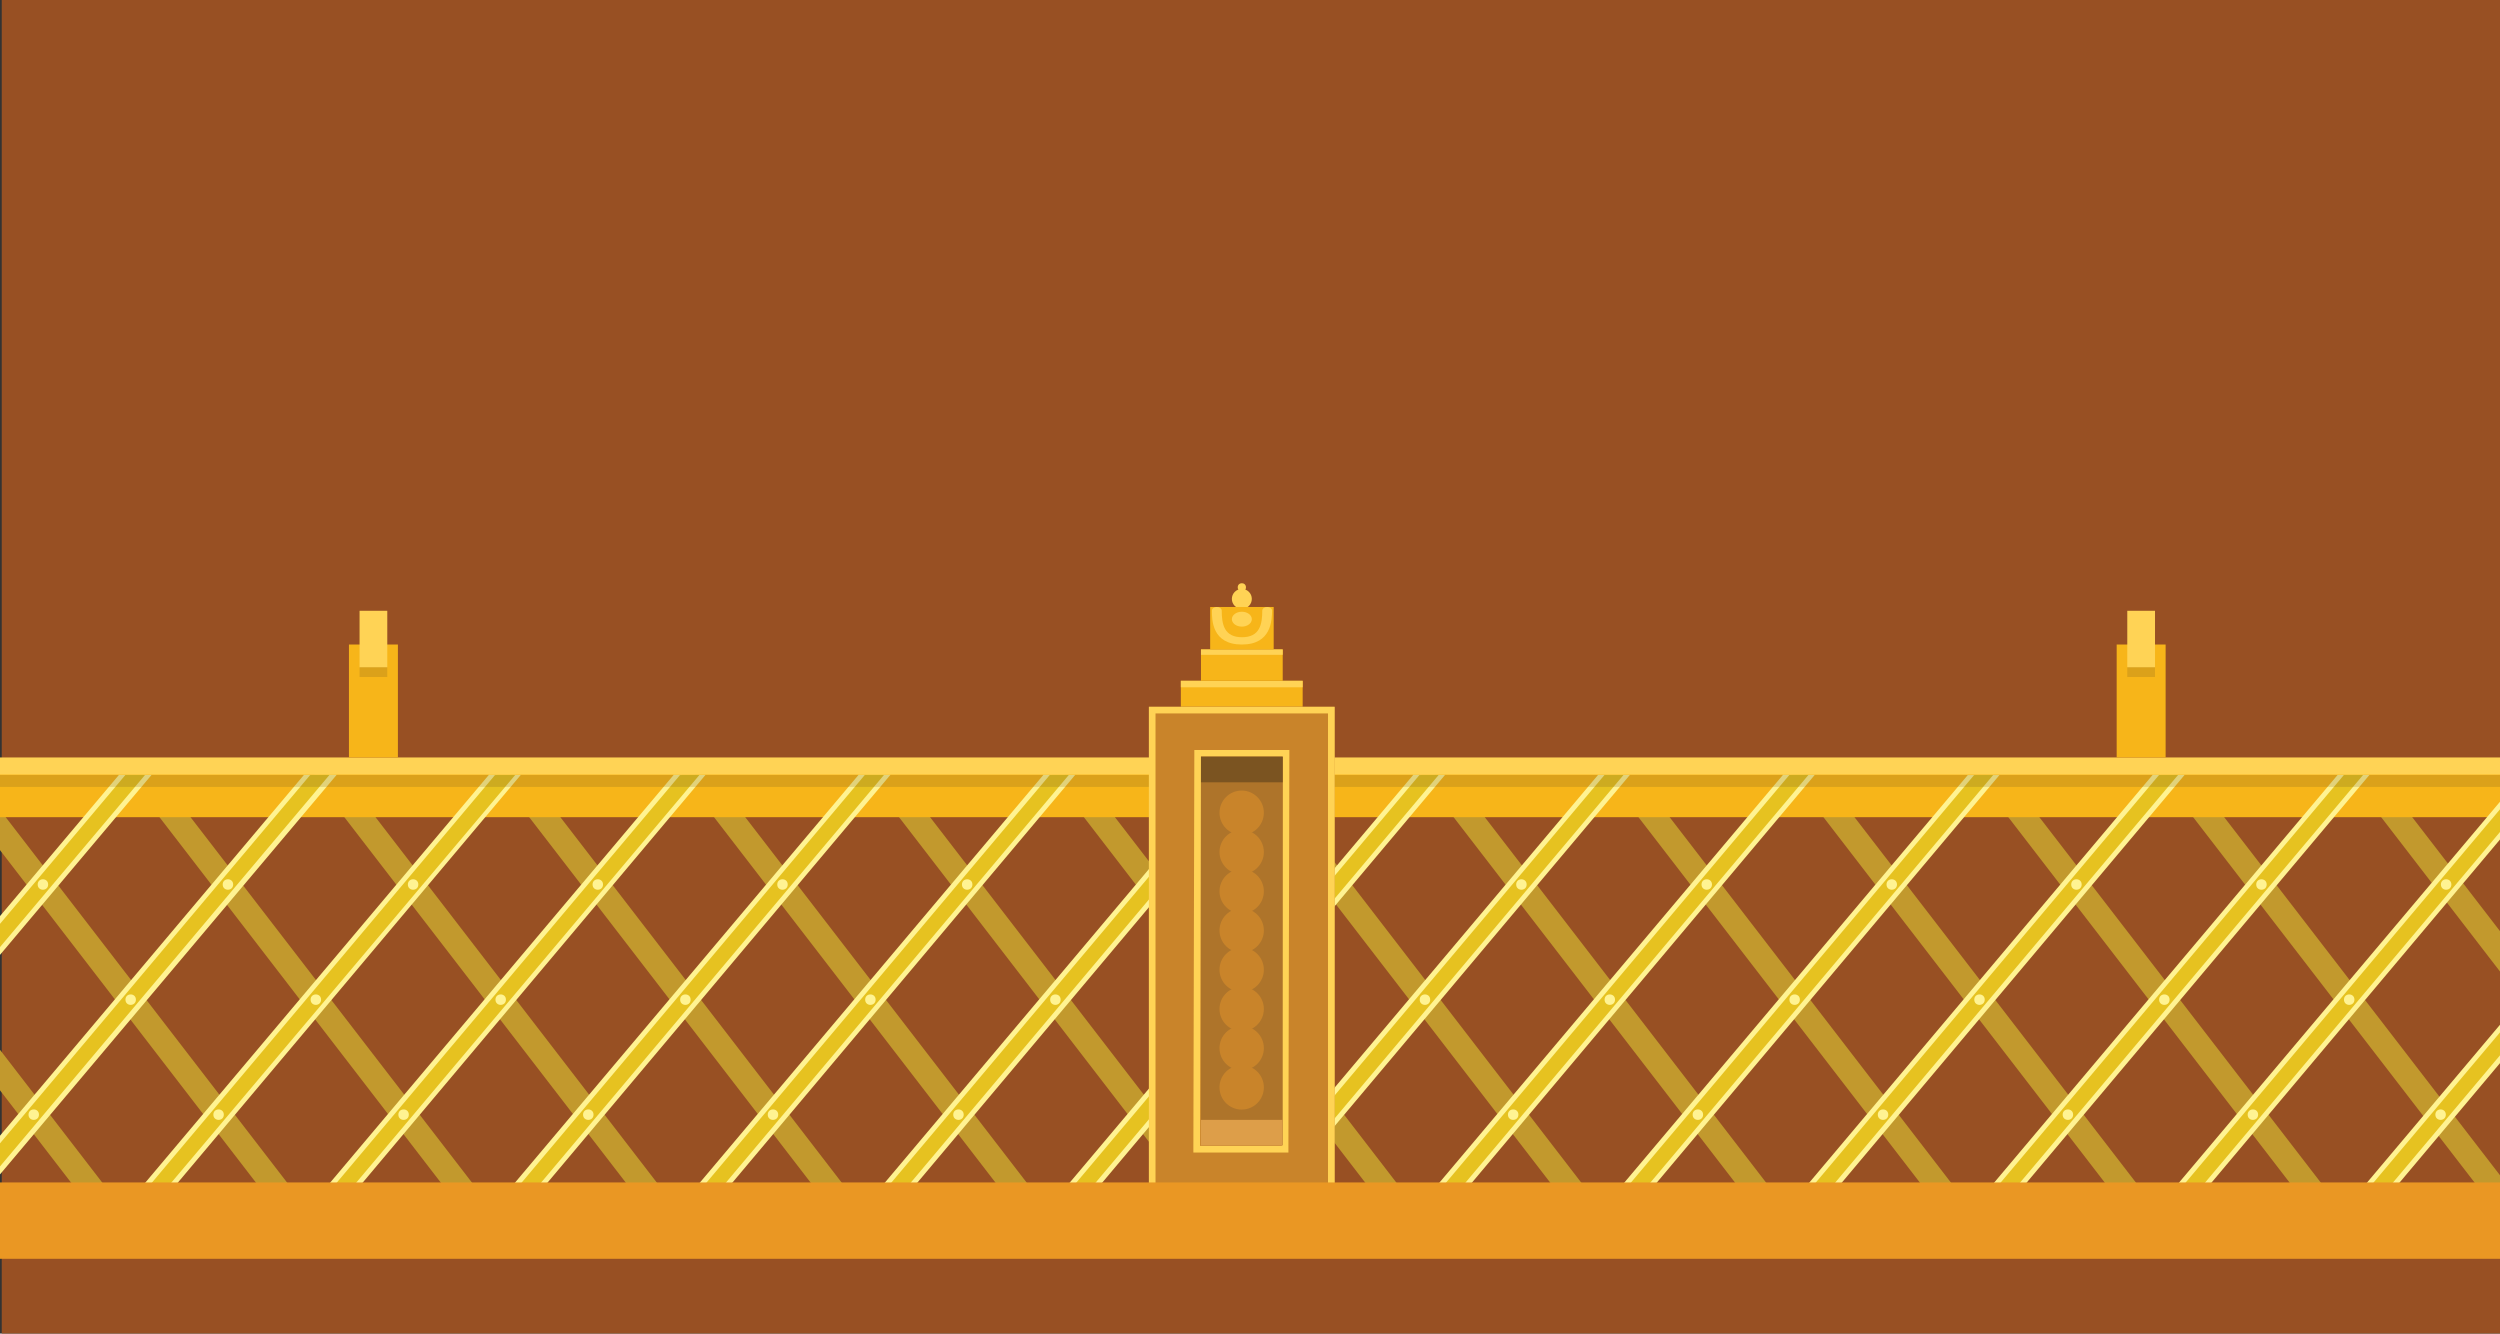 <?xml version="1.0" encoding="utf-8"?>
<!-- Generator: Adobe Illustrator 18.0.0, SVG Export Plug-In . SVG Version: 6.00 Build 0)  -->
<!DOCTYPE svg PUBLIC "-//W3C//DTD SVG 1.1//EN" "http://www.w3.org/Graphics/SVG/1.1/DTD/svg11.dtd">
<svg version="1.1" id="Camada_1" xmlns="http://www.w3.org/2000/svg" xmlns:xlink="http://www.w3.org/1999/xlink" x="0px" y="0px"
	 viewBox="0 0 1578.3 841.9" enable-background="new 0 0 1578.3 841.9" xml:space="preserve">
<rect x="0" y="0" width="1578.3" height="841.9" fill="#333333" stroke="none"/>
<g>
	<rect x="1.1" y="0" fill="#985023" width="1577.2" height="841.9"/>
	<g>
		<defs>
			<rect id="SVGID_1_" x="0" y="0" width="1578.3" height="841.9"/>
		</defs>
		<clipPath id="SVGID_2_">
			<use xlink:href="#SVGID_1_"  overflow="visible"/>
		</clipPath>
		<polygon clip-path="url(#SVGID_2_)" fill="#C2992D" points="-151.6,491.5 -141.3,479.3 83.2,770.8 72.9,783 		"/>
		<polygon clip-path="url(#SVGID_2_)" fill="#C2992D" points="-34.8,491.5 -24.6,479.3 199.9,770.8 189.6,783 		"/>
		<polygon clip-path="url(#SVGID_2_)" fill="#C2992D" points="81.9,491.5 92.1,479.3 316.6,770.8 306.3,783 		"/>
		<polygon clip-path="url(#SVGID_2_)" fill="#C2992D" points="198.6,491.5 208.9,479.3 433.3,770.8 423.1,783 		"/>
		<polygon clip-path="url(#SVGID_2_)" fill="#C2992D" points="315.3,491.5 325.6,479.3 550,770.8 539.8,783 		"/>
		<polygon clip-path="url(#SVGID_2_)" fill="#C2992D" points="432,491.5 442.3,479.3 666.8,770.8 656.5,783 		"/>
		<polygon clip-path="url(#SVGID_2_)" fill="#C2992D" points="548.8,491.5 559,479.3 783.5,770.8 773.2,783 		"/>
		<polygon clip-path="url(#SVGID_2_)" fill="#C2992D" points="665.5,491.5 675.7,479.3 900.2,770.8 889.9,783 		"/>
		<polygon clip-path="url(#SVGID_2_)" fill="#C2992D" points="782.2,491.5 792.5,479.3 1016.9,770.8 1006.7,783 		"/>
		<polygon clip-path="url(#SVGID_2_)" fill="#C2992D" points="898.9,491.5 909.2,479.3 1133.6,770.8 1123.4,783 		"/>
		<polygon clip-path="url(#SVGID_2_)" fill="#C2992D" points="1015.6,491.5 1025.9,479.3 1250.3,770.8 1240.1,783 		"/>
		<polygon clip-path="url(#SVGID_2_)" fill="#C2992D" points="1132.4,491.5 1142.6,479.3 1367.1,770.8 1356.8,783 		"/>
		<polygon clip-path="url(#SVGID_2_)" fill="#C2992D" points="1249.1,491.5 1259.3,479.3 1483.8,770.8 1473.5,783 		"/>
		<polygon clip-path="url(#SVGID_2_)" fill="#C2992D" points="1365.8,491.5 1376,479.3 1600.5,770.8 1590.3,783 		"/>
		<polygon clip-path="url(#SVGID_2_)" fill="#C2992D" points="1484.5,491.5 1494.7,479.3 1719.2,770.8 1708.9,783 		"/>
		<rect x="-255.7" y="488.2" clip-path="url(#SVGID_2_)" fill="#F7B519" width="1979.1" height="27.7"/>
		<polygon clip-path="url(#SVGID_2_)" fill="#FFF392" points="-146.6,776.9 -156.5,764.1 75.1,489.2 95.7,489.2 		"/>
		<polygon clip-path="url(#SVGID_2_)" fill="#E6C220" points="-148.6,774.3 -154.5,766.7 79.2,489.2 91.6,489.2 		"/>
		<polygon clip-path="url(#SVGID_2_)" fill="#FFF392" points="-29.9,776.9 -39.7,764.1 191.9,489.2 212.6,489.1 		"/>
		<polygon clip-path="url(#SVGID_2_)" fill="#E6C220" points="-31.9,774.3 -37.8,766.7 195.8,489.3 208.1,489.1 		"/>
		<polygon clip-path="url(#SVGID_2_)" fill="#FFF392" points="86.8,776.9 77,764.1 308.7,489.1 328.8,489.2 		"/>
		<polygon clip-path="url(#SVGID_2_)" fill="#E6C220" points="84.8,774.3 79,766.7 312.5,489.3 325.3,489.2 		"/>
		<polygon clip-path="url(#SVGID_2_)" fill="#FFF392" points="203.5,776.9 193.7,764.1 425.4,489.1 445.4,489.2 		"/>
		<polygon clip-path="url(#SVGID_2_)" fill="#E6C220" points="201.6,774.3 195.7,766.7 429.3,489.3 441.6,489.2 		"/>
		<polygon clip-path="url(#SVGID_2_)" fill="#FFF392" points="320.2,776.9 310.4,764.1 542.1,489.1 562.2,489.1 		"/>
		<polygon clip-path="url(#SVGID_2_)" fill="#E6C220" points="318.3,774.3 312.4,766.7 546.1,489.1 558.2,489.1 		"/>
		<polygon clip-path="url(#SVGID_2_)" fill="#FFF392" points="436.9,776.9 427.1,764.1 658.8,489.1 678.8,489.2 		"/>
		<polygon clip-path="url(#SVGID_2_)" fill="#E6C220" points="435,774.3 429.1,766.7 662.8,489.2 674.8,489.2 		"/>
		<polygon clip-path="url(#SVGID_2_)" fill="#FFF392" points="553.7,776.9 543.9,764.1 775.5,489.1 795.6,489.2 		"/>
		<polygon clip-path="url(#SVGID_2_)" fill="#E6C220" points="551.7,774.3 545.8,766.7 779.5,489.2 791.5,489.2 		"/>
		<polygon clip-path="url(#SVGID_2_)" fill="#FFF392" points="670.4,776.9 660.6,764.1 892.3,489.1 912.3,489.2 		"/>
		<polygon clip-path="url(#SVGID_2_)" fill="#E6C220" points="668.4,774.3 662.6,766.7 896.1,489.3 908.3,489.2 		"/>
		<polygon clip-path="url(#SVGID_2_)" fill="#FFF392" points="787.1,776.9 777.3,764.1 1008.9,489.2 1029,489.2 		"/>
		<polygon clip-path="url(#SVGID_2_)" fill="#E6C220" points="785.2,774.3 779.3,766.7 1013,489.2 1025,489.2 		"/>
		<polygon clip-path="url(#SVGID_2_)" fill="#FFF392" points="903.8,776.9 894,764.1 1125.7,489.1 1145.7,489.2 		"/>
		<polygon clip-path="url(#SVGID_2_)" fill="#E6C220" points="901.9,774.3 896,766.7 1129.7,489.2 1141.9,489 		"/>
		<polygon clip-path="url(#SVGID_2_)" fill="#FFF392" points="1020.5,776.9 1010.7,764.1 1242.3,489.3 1262.3,489.3 		"/>
		<polygon clip-path="url(#SVGID_2_)" fill="#E6C220" points="1018.6,774.3 1012.7,766.7 1246.3,489.3 1258.4,489.2 		"/>
		<polygon clip-path="url(#SVGID_2_)" fill="#FFF392" points="1137.3,776.9 1127.5,764.1 1359.1,489.1 1379.2,489.2 		"/>
		<polygon clip-path="url(#SVGID_2_)" fill="#E6C220" points="1135.3,774.3 1129.4,766.7 1363.1,489.2 1375.1,489.2 		"/>
		<polygon clip-path="url(#SVGID_2_)" fill="#FFF392" points="1254,776.9 1244.2,764.1 1475.8,489.2 1495.9,489.2 		"/>
		<polygon clip-path="url(#SVGID_2_)" fill="#E6C220" points="1252,774.3 1246.1,766.7 1479.8,489.2 1491.9,489.2 		"/>
		<polygon clip-path="url(#SVGID_2_)" fill="#FFF392" points="1370.7,776.9 1360.9,764.1 1592.5,489.3 1612.6,489.2 		"/>
		<polygon clip-path="url(#SVGID_2_)" fill="#E6C220" points="1368.8,774.3 1362.9,766.7 1596.6,489.2 1608.7,489.1 		"/>
		<polygon clip-path="url(#SVGID_2_)" fill="#FFF392" points="1489.4,776.9 1479.6,764.1 1711.1,489.3 1731.3,489.2 		"/>
		<polygon clip-path="url(#SVGID_2_)" fill="#E6C220" points="1487.4,774.3 1481.5,766.7 1715.2,489.2 1727.3,489.1 		"/>
		<circle clip-path="url(#SVGID_2_)" fill="#FFF392" cx="143.9" cy="558.4" r="3.3"/>
		<circle clip-path="url(#SVGID_2_)" fill="#FFF392" cx="27.1" cy="558.4" r="3.3"/>
		<circle clip-path="url(#SVGID_2_)" fill="#FFF392" cx="82.5" cy="631.1" r="3.3"/>
		<circle clip-path="url(#SVGID_2_)" fill="#FFF392" cx="199.4" cy="631.1" r="3.3"/>
		<circle clip-path="url(#SVGID_2_)" fill="#FFF392" cx="316.1" cy="631.1" r="3.3"/>
		<circle clip-path="url(#SVGID_2_)" fill="#FFF392" cx="432.7" cy="631.1" r="3.3"/>
		<circle clip-path="url(#SVGID_2_)" fill="#FFF392" cx="549.5" cy="631.1" r="3.3"/>
		<circle clip-path="url(#SVGID_2_)" fill="#FFF392" cx="666.3" cy="631.1" r="3.3"/>
		<circle clip-path="url(#SVGID_2_)" fill="#FFF392" cx="899.6" cy="631.1" r="3.3"/>
		<circle clip-path="url(#SVGID_2_)" fill="#FFF392" cx="1016.3" cy="631.1" r="3.3"/>
		<circle clip-path="url(#SVGID_2_)" fill="#FFF392" cx="1133" cy="631.1" r="3.3"/>
		<circle clip-path="url(#SVGID_2_)" fill="#FFF392" cx="1249.7" cy="631.1" r="3.3"/>
		<circle clip-path="url(#SVGID_2_)" fill="#FFF392" cx="1366.4" cy="631.1" r="3.3"/>
		<circle clip-path="url(#SVGID_2_)" fill="#FFF392" cx="1483.1" cy="631.1" r="3.3"/>
		<circle clip-path="url(#SVGID_2_)" fill="#FFF392" cx="138" cy="703.7" r="3.3"/>
		<circle clip-path="url(#SVGID_2_)" fill="#FFF392" cx="21.3" cy="703.7" r="3.3"/>
		<circle clip-path="url(#SVGID_2_)" fill="#FFF392" cx="260.8" cy="558.4" r="3.3"/>
		<circle clip-path="url(#SVGID_2_)" fill="#FFF392" cx="377.4" cy="558.4" r="3.3"/>
		<circle clip-path="url(#SVGID_2_)" fill="#FFF392" cx="494" cy="558.4" r="3.3"/>
		<circle clip-path="url(#SVGID_2_)" fill="#FFF392" cx="610.6" cy="558.4" r="3.3"/>
		<circle clip-path="url(#SVGID_2_)" fill="#FFF392" cx="960.5" cy="558.4" r="3.3"/>
		<circle clip-path="url(#SVGID_2_)" fill="#FFF392" cx="1077.5" cy="558.4" r="3.3"/>
		<circle clip-path="url(#SVGID_2_)" fill="#FFF392" cx="1194.3" cy="558.4" r="3.3"/>
		<circle clip-path="url(#SVGID_2_)" fill="#FFF392" cx="1310.9" cy="558.4" r="3.3"/>
		<circle clip-path="url(#SVGID_2_)" fill="#FFF392" cx="1427.7" cy="558.4" r="3.3"/>
		<circle clip-path="url(#SVGID_2_)" fill="#FFF392" cx="1544.3" cy="558.4" r="3.3"/>
		<circle clip-path="url(#SVGID_2_)" fill="#FFF392" cx="254.8" cy="703.7" r="3.3"/>
		<circle clip-path="url(#SVGID_2_)" fill="#FFF392" cx="371.4" cy="703.7" r="3.3"/>
		<circle clip-path="url(#SVGID_2_)" fill="#FFF392" cx="488" cy="703.7" r="3.3"/>
		<circle clip-path="url(#SVGID_2_)" fill="#FFF392" cx="605.1" cy="703.7" r="3.3"/>
		<circle clip-path="url(#SVGID_2_)" fill="#FFF392" cx="955.3" cy="703.7" r="3.3"/>
		<circle clip-path="url(#SVGID_2_)" fill="#FFF392" cx="1071.9" cy="703.7" r="3.3"/>
		<circle clip-path="url(#SVGID_2_)" fill="#FFF392" cx="1188.8" cy="703.7" r="3.3"/>
		<circle clip-path="url(#SVGID_2_)" fill="#FFF392" cx="1305.5" cy="703.7" r="3.3"/>
		<circle clip-path="url(#SVGID_2_)" fill="#FFF392" cx="1422.3" cy="703.7" r="3.3"/>
		<circle clip-path="url(#SVGID_2_)" fill="#FFF392" cx="1540.8" cy="703.7" r="3.3"/>
		<rect x="-255.7" y="478.2" clip-path="url(#SVGID_2_)" fill="#FFD355" width="1979.1" height="10.8"/>
		<rect x="-255.7" y="489.3" opacity="0.2" clip-path="url(#SVGID_2_)" fill="#6B5020" width="1979.1" height="7.5"/>
		<g clip-path="url(#SVGID_2_)">
			<circle fill="#FFD355" cx="784" cy="370.8" r="2.6"/>
			<circle fill="#FFD355" cx="784" cy="378.1" r="6.3"/>
			<rect x="745.5" y="429.8" fill="#F7B519" width="76.9" height="16.4"/>
			<rect x="745.5" y="429.8" fill="#FFD355" width="76.9" height="4.1"/>
			<rect x="758.2" y="410" fill="#F7B519" width="51.6" height="19.8"/>
			<rect x="758.2" y="410" fill="#FFD355" width="51.6" height="3.4"/>
			<rect x="764" y="383.2" fill="#F7B519" width="40.1" height="26.8"/>
			<ellipse fill="#FFD355" cx="784" cy="390.9" rx="6.3" ry="4.7"/>
			<g>
				<path fill="#FFD355" d="M784,406.9c-18.9,0-18.9-15.6-18.9-21.4c0-1.3,1.4-2.3,3.1-2.3s3.1,1,3.1,2.3c0,8.7,1.6,16.8,12.8,16.8
					s12.8-8.1,12.8-16.8c0-1.3,1.4-2.3,3.1-2.3s3.1,1,3.1,2.3C802.9,391.3,802.9,406.9,784,406.9z"/>
			</g>
			<rect x="725.4" y="446.2" fill="#C9842A" width="117.1" height="339.4"/>
			<path fill="#FFD355" d="M809.8,477.7l-0.6,245.7h-51.6l0.6-245.7H809.8 M814,473.5h-4.2h-51.6H754v4.2l-0.6,245.7v4.2h4.2h51.6
				h4.2v-4.2l0.6-245.7V473.5L814,473.5z"/>
			<path fill="#FFD355" d="M838.4,450.4v323.9H729.5V450.4H838.4 M842.6,446.2h-4.2H729.5h-4.2v4.2v323.9v4.2h4.2h108.9h4.2v-4.2
				V450.4V446.2L842.6,446.2z"/>
			<rect x="758.2" y="477.7" fill="#AE742A" width="51.6" height="245.3"/>
			<rect x="758.2" y="477.7" fill="#7B5421" width="51.6" height="16.2"/>
		</g>
		<rect x="-249.3" y="746.5" clip-path="url(#SVGID_2_)" fill="#EA9723" width="1962.7" height="48.2"/>
		<rect x="220.3" y="406.9" clip-path="url(#SVGID_2_)" fill="#F7B519" width="30.9" height="71.3"/>
		<rect x="227" y="385.6" clip-path="url(#SVGID_2_)" fill="#FFD355" width="17.5" height="35.7"/>
		<rect x="227" y="421.2" opacity="0.2" clip-path="url(#SVGID_2_)" fill="#6B5020" width="17.5" height="6.2"/>
		<rect x="1336.3" y="406.9" clip-path="url(#SVGID_2_)" fill="#F7B519" width="30.9" height="71.3"/>
		<g clip-path="url(#SVGID_2_)">
			<rect x="1343" y="385.6" fill="#FFD355" width="17.5" height="35.7"/>
			<rect x="1343" y="421.2" opacity="0.2" fill="#6B5020" width="17.5" height="6.2"/>
		</g>
		<g clip-path="url(#SVGID_2_)">
			<circle fill="#C9842A" cx="783.9" cy="513.1" r="14"/>
			<circle fill="#C9842A" cx="783.9" cy="537.9" r="14"/>
			<circle fill="#C9842A" cx="783.9" cy="562.7" r="14"/>
			<circle fill="#C9842A" cx="783.9" cy="587.4" r="14"/>
			<circle fill="#C9842A" cx="783.9" cy="612.2" r="14"/>
			<circle fill="#C9842A" cx="783.9" cy="637" r="14"/>
			<circle fill="#C9842A" cx="783.9" cy="661.7" r="14"/>
			<circle fill="#C9842A" cx="783.9" cy="686.5" r="14"/>
		</g>
		<rect x="758.1" y="707" clip-path="url(#SVGID_2_)" fill="#DD9E49" width="51.6" height="16.2"/>
	</g>
</g>
</svg>
